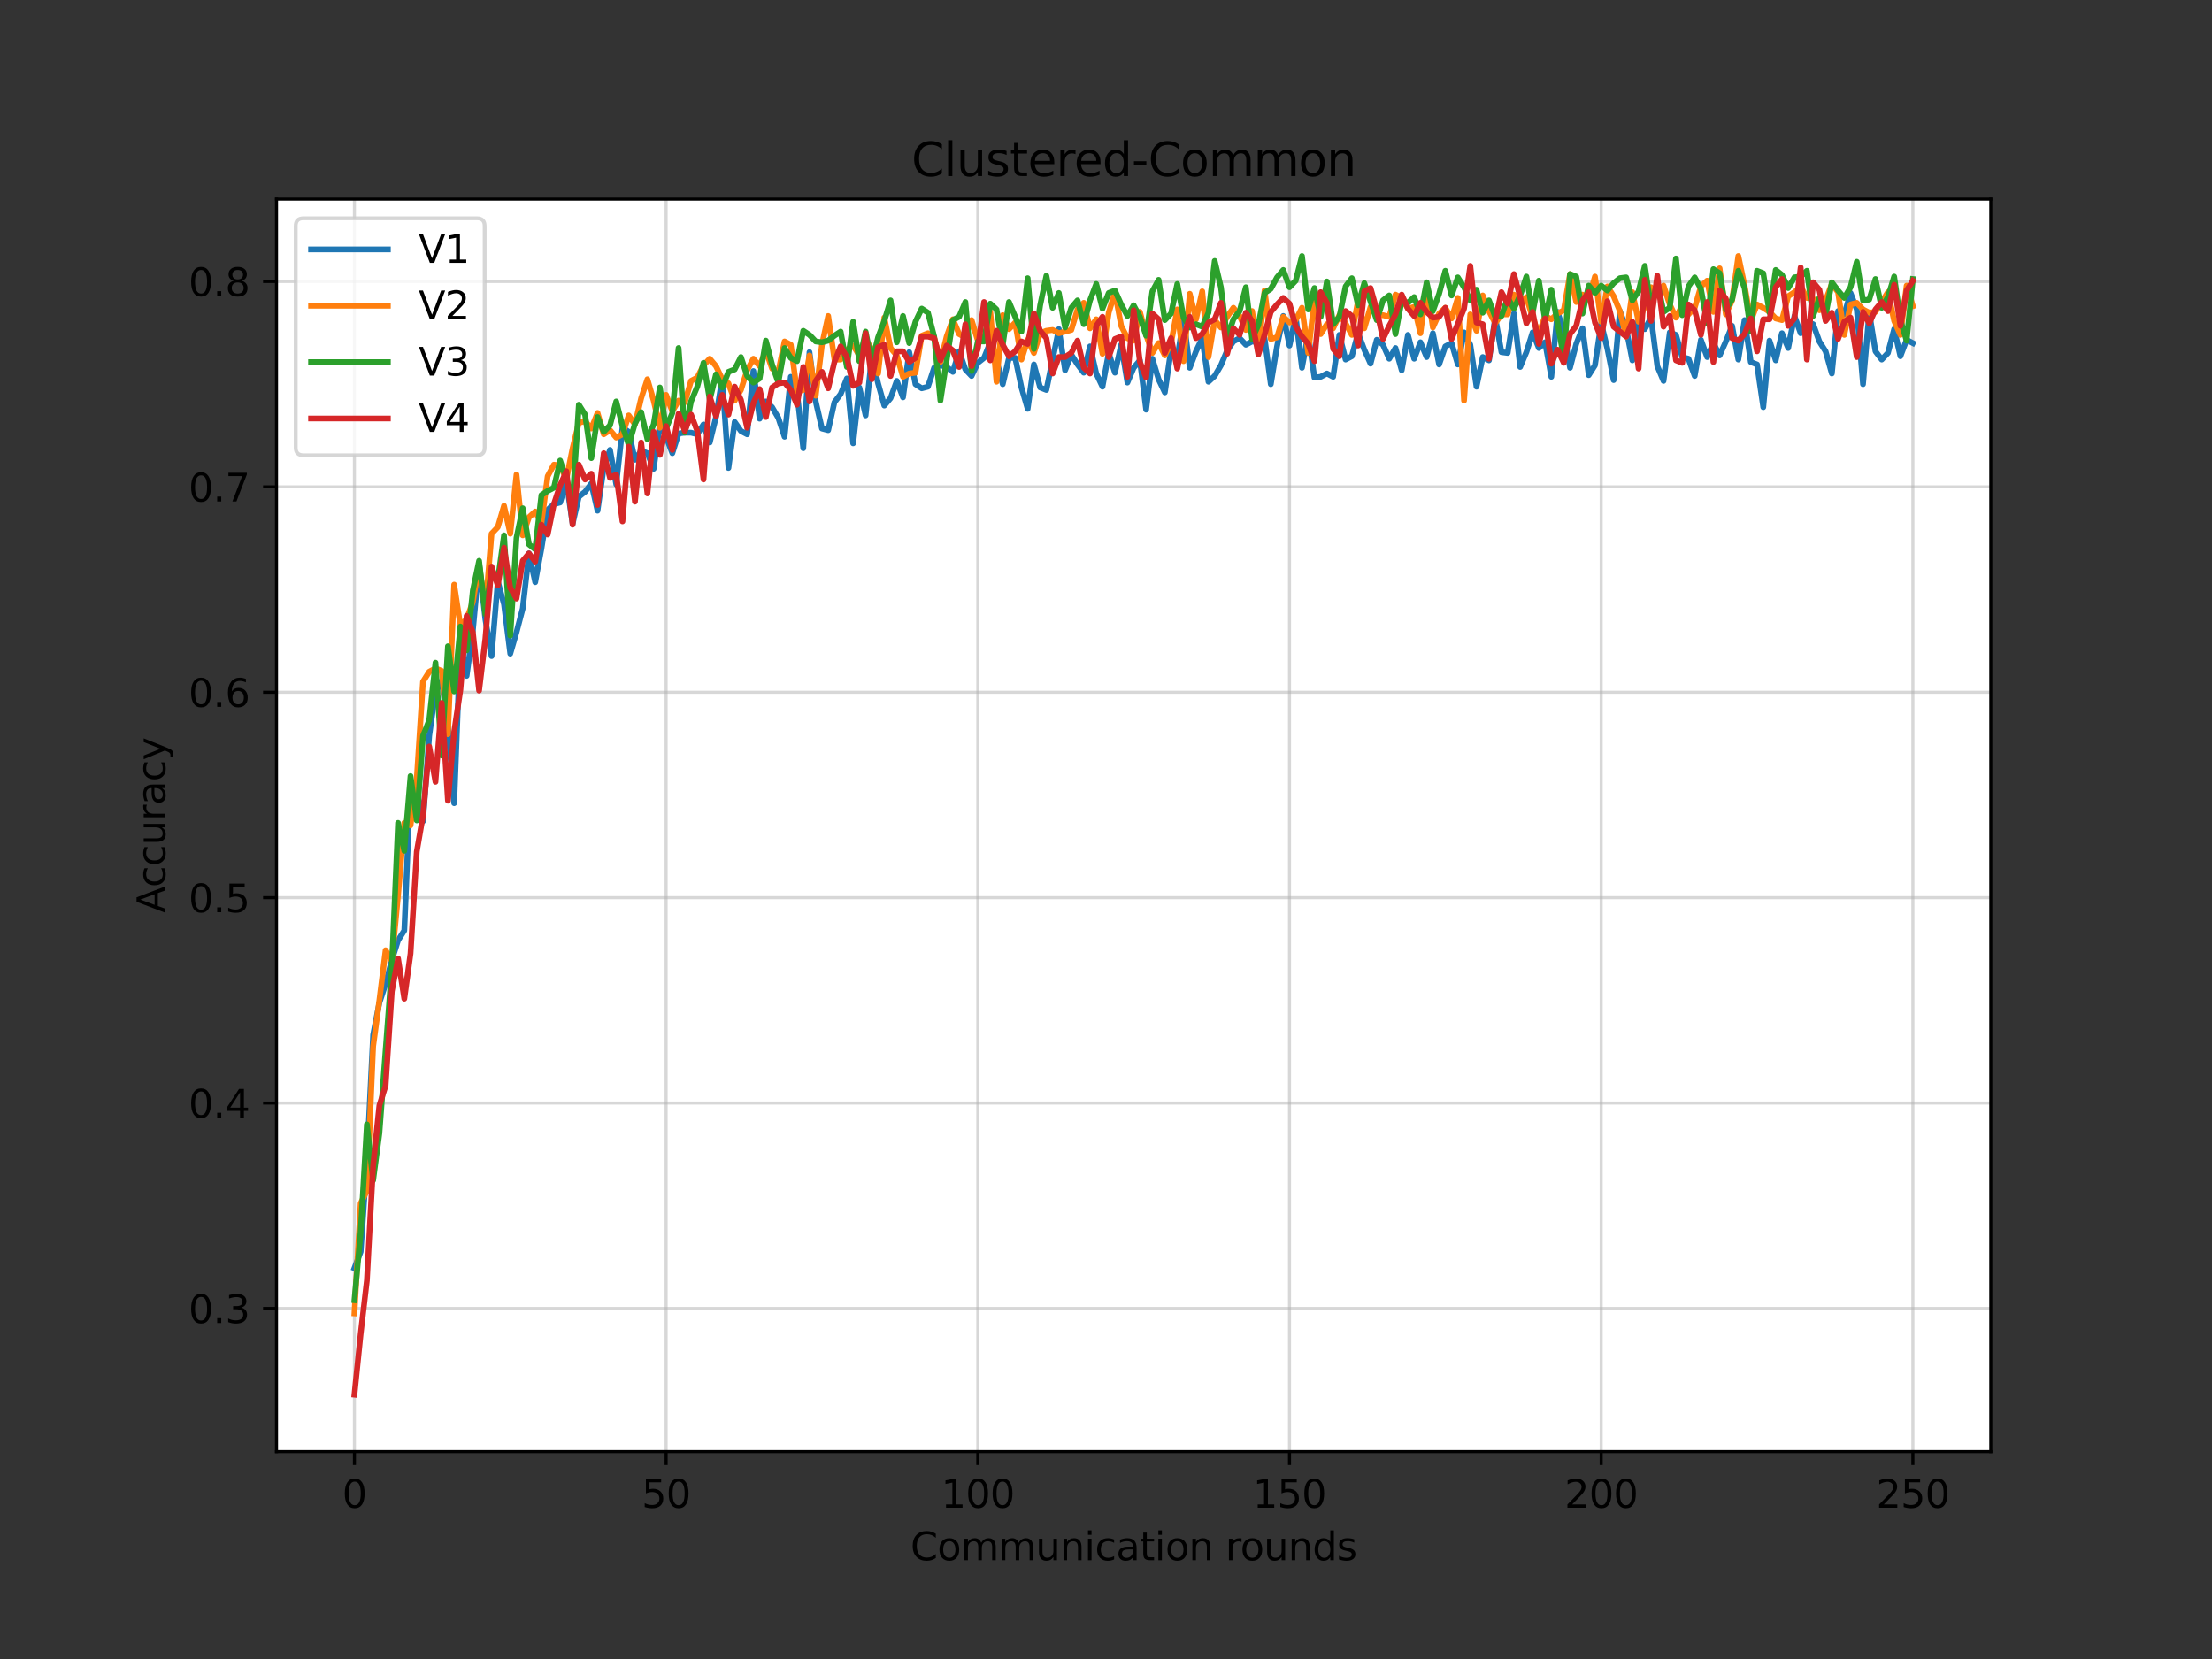 <?xml version="1.0" encoding="utf-8" standalone="no"?>
<!DOCTYPE svg PUBLIC "-//W3C//DTD SVG 1.1//EN"
  "http://www.w3.org/Graphics/SVG/1.1/DTD/svg11.dtd">
<svg xmlns:xlink="http://www.w3.org/1999/xlink" width="576pt" height="432pt" viewBox="0 0 576 432" xmlns="http://www.w3.org/2000/svg" version="1.1">
 <rect x="0" y="0" width="576" height="432" fill="#333333" stroke="none"/>
 <defs>
  <style type="text/css">*{stroke-linejoin: round; stroke-linecap: butt}</style>
 </defs>
 <g id="figure_1">
  <g id="patch_1">
   <path d="M 0 432 
L 576 432 
L 576 0 
L 0 0 
L 0 432 
z
" style="fill: none"/>
  </g>
  <g id="axes_1">
   <g id="patch_2">
    <path d="M 72 378 
L 518.4 378 
L 518.4 51.84 
L 72 51.84 
z
" style="fill: #ffffff"/>
   </g>
   <g id="matplotlib.axis_1">
    <g id="xtick_1">
     <g id="line2d_1">
      <path d="M 92.291 378 
L 92.291 51.84 
" clip-path="url(#p9f2d087b7a)" style="fill: none; stroke: #b0b0b0; stroke-opacity: 0.5; stroke-width: 0.8; stroke-linecap: square"/>
     </g>
     <g id="line2d_2">
      <defs>
       <path id="mb9814fb284" d="M 0 0 
L 0 3.5 
" style="stroke: #000000; stroke-width: 0.8"/>
      </defs>
      <g>
       <use xlink:href="#mb9814fb284" x="92.291" y="378" style="stroke: #000000; stroke-width: 0.8"/>
      </g>
     </g>
     <g id="text_1">
      <!-- 0 -->
      <g transform="translate(89.11 392.598)scale(0.1 -0.1)">
       <defs>
        <path id="DejaVuSans-30" d="M 2034 4250 
Q 1547 4250 1301 3770 
Q 1056 3291 1056 2328 
Q 1056 1369 1301 889 
Q 1547 409 2034 409 
Q 2525 409 2770 889 
Q 3016 1369 3016 2328 
Q 3016 3291 2770 3770 
Q 2525 4250 2034 4250 
z
M 2034 4750 
Q 2819 4750 3233 4129 
Q 3647 3509 3647 2328 
Q 3647 1150 3233 529 
Q 2819 -91 2034 -91 
Q 1250 -91 836 529 
Q 422 1150 422 2328 
Q 422 3509 836 4129 
Q 1250 4750 2034 4750 
z
" transform="scale(0.016)"/>
       </defs>
       <use xlink:href="#DejaVuSans-30"/>
      </g>
     </g>
    </g>
    <g id="xtick_2">
     <g id="line2d_3">
      <path d="M 173.455 378 
L 173.455 51.84 
" clip-path="url(#p9f2d087b7a)" style="fill: none; stroke: #b0b0b0; stroke-opacity: 0.5; stroke-width: 0.8; stroke-linecap: square"/>
     </g>
     <g id="line2d_4">
      <g>
       <use xlink:href="#mb9814fb284" x="173.455" y="378" style="stroke: #000000; stroke-width: 0.8"/>
      </g>
     </g>
     <g id="text_2">
      <!-- 50 -->
      <g transform="translate(167.092 392.598)scale(0.1 -0.1)">
       <defs>
        <path id="DejaVuSans-35" d="M 691 4666 
L 3169 4666 
L 3169 4134 
L 1269 4134 
L 1269 2991 
Q 1406 3038 1543 3061 
Q 1681 3084 1819 3084 
Q 2600 3084 3056 2656 
Q 3513 2228 3513 1497 
Q 3513 744 3044 326 
Q 2575 -91 1722 -91 
Q 1428 -91 1123 -41 
Q 819 9 494 109 
L 494 744 
Q 775 591 1075 516 
Q 1375 441 1709 441 
Q 2250 441 2565 725 
Q 2881 1009 2881 1497 
Q 2881 1984 2565 2268 
Q 2250 2553 1709 2553 
Q 1456 2553 1204 2497 
Q 953 2441 691 2322 
L 691 4666 
z
" transform="scale(0.016)"/>
       </defs>
       <use xlink:href="#DejaVuSans-35"/>
       <use xlink:href="#DejaVuSans-30" x="63.623"/>
      </g>
     </g>
    </g>
    <g id="xtick_3">
     <g id="line2d_5">
      <path d="M 254.618 378 
L 254.618 51.84 
" clip-path="url(#p9f2d087b7a)" style="fill: none; stroke: #b0b0b0; stroke-opacity: 0.5; stroke-width: 0.8; stroke-linecap: square"/>
     </g>
     <g id="line2d_6">
      <g>
       <use xlink:href="#mb9814fb284" x="254.618" y="378" style="stroke: #000000; stroke-width: 0.8"/>
      </g>
     </g>
     <g id="text_3">
      <!-- 100 -->
      <g transform="translate(245.074 392.598)scale(0.1 -0.1)">
       <defs>
        <path id="DejaVuSans-31" d="M 794 531 
L 1825 531 
L 1825 4091 
L 703 3866 
L 703 4441 
L 1819 4666 
L 2450 4666 
L 2450 531 
L 3481 531 
L 3481 0 
L 794 0 
L 794 531 
z
" transform="scale(0.016)"/>
       </defs>
       <use xlink:href="#DejaVuSans-31"/>
       <use xlink:href="#DejaVuSans-30" x="63.623"/>
       <use xlink:href="#DejaVuSans-30" x="127.246"/>
      </g>
     </g>
    </g>
    <g id="xtick_4">
     <g id="line2d_7">
      <path d="M 335.782 378 
L 335.782 51.84 
" clip-path="url(#p9f2d087b7a)" style="fill: none; stroke: #b0b0b0; stroke-opacity: 0.5; stroke-width: 0.8; stroke-linecap: square"/>
     </g>
     <g id="line2d_8">
      <g>
       <use xlink:href="#mb9814fb284" x="335.782" y="378" style="stroke: #000000; stroke-width: 0.8"/>
      </g>
     </g>
     <g id="text_4">
      <!-- 150 -->
      <g transform="translate(326.238 392.598)scale(0.1 -0.1)">
       <use xlink:href="#DejaVuSans-31"/>
       <use xlink:href="#DejaVuSans-35" x="63.623"/>
       <use xlink:href="#DejaVuSans-30" x="127.246"/>
      </g>
     </g>
    </g>
    <g id="xtick_5">
     <g id="line2d_9">
      <path d="M 416.945 378 
L 416.945 51.84 
" clip-path="url(#p9f2d087b7a)" style="fill: none; stroke: #b0b0b0; stroke-opacity: 0.5; stroke-width: 0.8; stroke-linecap: square"/>
     </g>
     <g id="line2d_10">
      <g>
       <use xlink:href="#mb9814fb284" x="416.945" y="378" style="stroke: #000000; stroke-width: 0.8"/>
      </g>
     </g>
     <g id="text_5">
      <!-- 200 -->
      <g transform="translate(407.402 392.598)scale(0.1 -0.1)">
       <defs>
        <path id="DejaVuSans-32" d="M 1228 531 
L 3431 531 
L 3431 0 
L 469 0 
L 469 531 
Q 828 903 1448 1529 
Q 2069 2156 2228 2338 
Q 2531 2678 2651 2914 
Q 2772 3150 2772 3378 
Q 2772 3750 2511 3984 
Q 2250 4219 1831 4219 
Q 1534 4219 1204 4116 
Q 875 4013 500 3803 
L 500 4441 
Q 881 4594 1212 4672 
Q 1544 4750 1819 4750 
Q 2544 4750 2975 4387 
Q 3406 4025 3406 3419 
Q 3406 3131 3298 2873 
Q 3191 2616 2906 2266 
Q 2828 2175 2409 1742 
Q 1991 1309 1228 531 
z
" transform="scale(0.016)"/>
       </defs>
       <use xlink:href="#DejaVuSans-32"/>
       <use xlink:href="#DejaVuSans-30" x="63.623"/>
       <use xlink:href="#DejaVuSans-30" x="127.246"/>
      </g>
     </g>
    </g>
    <g id="xtick_6">
     <g id="line2d_11">
      <path d="M 498.109 378 
L 498.109 51.84 
" clip-path="url(#p9f2d087b7a)" style="fill: none; stroke: #b0b0b0; stroke-opacity: 0.5; stroke-width: 0.8; stroke-linecap: square"/>
     </g>
     <g id="line2d_12">
      <g>
       <use xlink:href="#mb9814fb284" x="498.109" y="378" style="stroke: #000000; stroke-width: 0.8"/>
      </g>
     </g>
     <g id="text_6">
      <!-- 250 -->
      <g transform="translate(488.565 392.598)scale(0.1 -0.1)">
       <use xlink:href="#DejaVuSans-32"/>
       <use xlink:href="#DejaVuSans-35" x="63.623"/>
       <use xlink:href="#DejaVuSans-30" x="127.246"/>
      </g>
     </g>
    </g>
    <g id="text_7">
     <!-- Communication rounds -->
     <g transform="translate(237.084 406.277)scale(0.1 -0.1)">
      <defs>
       <path id="DejaVuSans-43" d="M 4122 4306 
L 4122 3641 
Q 3803 3938 3442 4084 
Q 3081 4231 2675 4231 
Q 1875 4231 1450 3742 
Q 1025 3253 1025 2328 
Q 1025 1406 1450 917 
Q 1875 428 2675 428 
Q 3081 428 3442 575 
Q 3803 722 4122 1019 
L 4122 359 
Q 3791 134 3420 21 
Q 3050 -91 2638 -91 
Q 1578 -91 968 557 
Q 359 1206 359 2328 
Q 359 3453 968 4101 
Q 1578 4750 2638 4750 
Q 3056 4750 3426 4639 
Q 3797 4528 4122 4306 
z
" transform="scale(0.016)"/>
       <path id="DejaVuSans-6f" d="M 1959 3097 
Q 1497 3097 1228 2736 
Q 959 2375 959 1747 
Q 959 1119 1226 758 
Q 1494 397 1959 397 
Q 2419 397 2687 759 
Q 2956 1122 2956 1747 
Q 2956 2369 2687 2733 
Q 2419 3097 1959 3097 
z
M 1959 3584 
Q 2709 3584 3137 3096 
Q 3566 2609 3566 1747 
Q 3566 888 3137 398 
Q 2709 -91 1959 -91 
Q 1206 -91 779 398 
Q 353 888 353 1747 
Q 353 2609 779 3096 
Q 1206 3584 1959 3584 
z
" transform="scale(0.016)"/>
       <path id="DejaVuSans-6d" d="M 3328 2828 
Q 3544 3216 3844 3400 
Q 4144 3584 4550 3584 
Q 5097 3584 5394 3201 
Q 5691 2819 5691 2113 
L 5691 0 
L 5113 0 
L 5113 2094 
Q 5113 2597 4934 2840 
Q 4756 3084 4391 3084 
Q 3944 3084 3684 2787 
Q 3425 2491 3425 1978 
L 3425 0 
L 2847 0 
L 2847 2094 
Q 2847 2600 2669 2842 
Q 2491 3084 2119 3084 
Q 1678 3084 1418 2786 
Q 1159 2488 1159 1978 
L 1159 0 
L 581 0 
L 581 3500 
L 1159 3500 
L 1159 2956 
Q 1356 3278 1631 3431 
Q 1906 3584 2284 3584 
Q 2666 3584 2933 3390 
Q 3200 3197 3328 2828 
z
" transform="scale(0.016)"/>
       <path id="DejaVuSans-75" d="M 544 1381 
L 544 3500 
L 1119 3500 
L 1119 1403 
Q 1119 906 1312 657 
Q 1506 409 1894 409 
Q 2359 409 2629 706 
Q 2900 1003 2900 1516 
L 2900 3500 
L 3475 3500 
L 3475 0 
L 2900 0 
L 2900 538 
Q 2691 219 2414 64 
Q 2138 -91 1772 -91 
Q 1169 -91 856 284 
Q 544 659 544 1381 
z
M 1991 3584 
L 1991 3584 
z
" transform="scale(0.016)"/>
       <path id="DejaVuSans-6e" d="M 3513 2113 
L 3513 0 
L 2938 0 
L 2938 2094 
Q 2938 2591 2744 2837 
Q 2550 3084 2163 3084 
Q 1697 3084 1428 2787 
Q 1159 2491 1159 1978 
L 1159 0 
L 581 0 
L 581 3500 
L 1159 3500 
L 1159 2956 
Q 1366 3272 1645 3428 
Q 1925 3584 2291 3584 
Q 2894 3584 3203 3211 
Q 3513 2838 3513 2113 
z
" transform="scale(0.016)"/>
       <path id="DejaVuSans-69" d="M 603 3500 
L 1178 3500 
L 1178 0 
L 603 0 
L 603 3500 
z
M 603 4863 
L 1178 4863 
L 1178 4134 
L 603 4134 
L 603 4863 
z
" transform="scale(0.016)"/>
       <path id="DejaVuSans-63" d="M 3122 3366 
L 3122 2828 
Q 2878 2963 2633 3030 
Q 2388 3097 2138 3097 
Q 1578 3097 1268 2742 
Q 959 2388 959 1747 
Q 959 1106 1268 751 
Q 1578 397 2138 397 
Q 2388 397 2633 464 
Q 2878 531 3122 666 
L 3122 134 
Q 2881 22 2623 -34 
Q 2366 -91 2075 -91 
Q 1284 -91 818 406 
Q 353 903 353 1747 
Q 353 2603 823 3093 
Q 1294 3584 2113 3584 
Q 2378 3584 2631 3529 
Q 2884 3475 3122 3366 
z
" transform="scale(0.016)"/>
       <path id="DejaVuSans-61" d="M 2194 1759 
Q 1497 1759 1228 1600 
Q 959 1441 959 1056 
Q 959 750 1161 570 
Q 1363 391 1709 391 
Q 2188 391 2477 730 
Q 2766 1069 2766 1631 
L 2766 1759 
L 2194 1759 
z
M 3341 1997 
L 3341 0 
L 2766 0 
L 2766 531 
Q 2569 213 2275 61 
Q 1981 -91 1556 -91 
Q 1019 -91 701 211 
Q 384 513 384 1019 
Q 384 1609 779 1909 
Q 1175 2209 1959 2209 
L 2766 2209 
L 2766 2266 
Q 2766 2663 2505 2880 
Q 2244 3097 1772 3097 
Q 1472 3097 1187 3025 
Q 903 2953 641 2809 
L 641 3341 
Q 956 3463 1253 3523 
Q 1550 3584 1831 3584 
Q 2591 3584 2966 3190 
Q 3341 2797 3341 1997 
z
" transform="scale(0.016)"/>
       <path id="DejaVuSans-74" d="M 1172 4494 
L 1172 3500 
L 2356 3500 
L 2356 3053 
L 1172 3053 
L 1172 1153 
Q 1172 725 1289 603 
Q 1406 481 1766 481 
L 2356 481 
L 2356 0 
L 1766 0 
Q 1100 0 847 248 
Q 594 497 594 1153 
L 594 3053 
L 172 3053 
L 172 3500 
L 594 3500 
L 594 4494 
L 1172 4494 
z
" transform="scale(0.016)"/>
       <path id="DejaVuSans-20" transform="scale(0.016)"/>
       <path id="DejaVuSans-72" d="M 2631 2963 
Q 2534 3019 2420 3045 
Q 2306 3072 2169 3072 
Q 1681 3072 1420 2755 
Q 1159 2438 1159 1844 
L 1159 0 
L 581 0 
L 581 3500 
L 1159 3500 
L 1159 2956 
Q 1341 3275 1631 3429 
Q 1922 3584 2338 3584 
Q 2397 3584 2469 3576 
Q 2541 3569 2628 3553 
L 2631 2963 
z
" transform="scale(0.016)"/>
       <path id="DejaVuSans-64" d="M 2906 2969 
L 2906 4863 
L 3481 4863 
L 3481 0 
L 2906 0 
L 2906 525 
Q 2725 213 2448 61 
Q 2172 -91 1784 -91 
Q 1150 -91 751 415 
Q 353 922 353 1747 
Q 353 2572 751 3078 
Q 1150 3584 1784 3584 
Q 2172 3584 2448 3432 
Q 2725 3281 2906 2969 
z
M 947 1747 
Q 947 1113 1208 752 
Q 1469 391 1925 391 
Q 2381 391 2643 752 
Q 2906 1113 2906 1747 
Q 2906 2381 2643 2742 
Q 2381 3103 1925 3103 
Q 1469 3103 1208 2742 
Q 947 2381 947 1747 
z
" transform="scale(0.016)"/>
       <path id="DejaVuSans-73" d="M 2834 3397 
L 2834 2853 
Q 2591 2978 2328 3040 
Q 2066 3103 1784 3103 
Q 1356 3103 1142 2972 
Q 928 2841 928 2578 
Q 928 2378 1081 2264 
Q 1234 2150 1697 2047 
L 1894 2003 
Q 2506 1872 2764 1633 
Q 3022 1394 3022 966 
Q 3022 478 2636 193 
Q 2250 -91 1575 -91 
Q 1294 -91 989 -36 
Q 684 19 347 128 
L 347 722 
Q 666 556 975 473 
Q 1284 391 1588 391 
Q 1994 391 2212 530 
Q 2431 669 2431 922 
Q 2431 1156 2273 1281 
Q 2116 1406 1581 1522 
L 1381 1569 
Q 847 1681 609 1914 
Q 372 2147 372 2553 
Q 372 3047 722 3315 
Q 1072 3584 1716 3584 
Q 2034 3584 2315 3537 
Q 2597 3491 2834 3397 
z
" transform="scale(0.016)"/>
      </defs>
      <use xlink:href="#DejaVuSans-43"/>
      <use xlink:href="#DejaVuSans-6f" x="69.824"/>
      <use xlink:href="#DejaVuSans-6d" x="131.006"/>
      <use xlink:href="#DejaVuSans-6d" x="228.418"/>
      <use xlink:href="#DejaVuSans-75" x="325.83"/>
      <use xlink:href="#DejaVuSans-6e" x="389.209"/>
      <use xlink:href="#DejaVuSans-69" x="452.588"/>
      <use xlink:href="#DejaVuSans-63" x="480.371"/>
      <use xlink:href="#DejaVuSans-61" x="535.352"/>
      <use xlink:href="#DejaVuSans-74" x="596.631"/>
      <use xlink:href="#DejaVuSans-69" x="635.84"/>
      <use xlink:href="#DejaVuSans-6f" x="663.623"/>
      <use xlink:href="#DejaVuSans-6e" x="724.805"/>
      <use xlink:href="#DejaVuSans-20" x="788.184"/>
      <use xlink:href="#DejaVuSans-72" x="819.971"/>
      <use xlink:href="#DejaVuSans-6f" x="858.834"/>
      <use xlink:href="#DejaVuSans-75" x="920.016"/>
      <use xlink:href="#DejaVuSans-6e" x="983.395"/>
      <use xlink:href="#DejaVuSans-64" x="1046.773"/>
      <use xlink:href="#DejaVuSans-73" x="1110.25"/>
     </g>
    </g>
   </g>
   <g id="matplotlib.axis_2">
    <g id="ytick_1">
     <g id="line2d_13">
      <path d="M 72 340.712 
L 518.4 340.712 
" clip-path="url(#p9f2d087b7a)" style="fill: none; stroke: #b0b0b0; stroke-opacity: 0.5; stroke-width: 0.8; stroke-linecap: square"/>
     </g>
     <g id="line2d_14">
      <defs>
       <path id="m608044f23e" d="M 0 0 
L -3.5 0 
" style="stroke: #000000; stroke-width: 0.8"/>
      </defs>
      <g>
       <use xlink:href="#m608044f23e" x="72" y="340.712" style="stroke: #000000; stroke-width: 0.8"/>
      </g>
     </g>
     <g id="text_8">
      <!-- 0.3 -->
      <g transform="translate(49.097 344.511)scale(0.1 -0.1)">
       <defs>
        <path id="DejaVuSans-2e" d="M 684 794 
L 1344 794 
L 1344 0 
L 684 0 
L 684 794 
z
" transform="scale(0.016)"/>
        <path id="DejaVuSans-33" d="M 2597 2516 
Q 3050 2419 3304 2112 
Q 3559 1806 3559 1356 
Q 3559 666 3084 287 
Q 2609 -91 1734 -91 
Q 1441 -91 1130 -33 
Q 819 25 488 141 
L 488 750 
Q 750 597 1062 519 
Q 1375 441 1716 441 
Q 2309 441 2620 675 
Q 2931 909 2931 1356 
Q 2931 1769 2642 2001 
Q 2353 2234 1838 2234 
L 1294 2234 
L 1294 2753 
L 1863 2753 
Q 2328 2753 2575 2939 
Q 2822 3125 2822 3475 
Q 2822 3834 2567 4026 
Q 2313 4219 1838 4219 
Q 1578 4219 1281 4162 
Q 984 4106 628 3988 
L 628 4550 
Q 988 4650 1302 4700 
Q 1616 4750 1894 4750 
Q 2613 4750 3031 4423 
Q 3450 4097 3450 3541 
Q 3450 3153 3228 2886 
Q 3006 2619 2597 2516 
z
" transform="scale(0.016)"/>
       </defs>
       <use xlink:href="#DejaVuSans-30"/>
       <use xlink:href="#DejaVuSans-2e" x="63.623"/>
       <use xlink:href="#DejaVuSans-33" x="95.41"/>
      </g>
     </g>
    </g>
    <g id="ytick_2">
     <g id="line2d_15">
      <path d="M 72 287.229 
L 518.4 287.229 
" clip-path="url(#p9f2d087b7a)" style="fill: none; stroke: #b0b0b0; stroke-opacity: 0.5; stroke-width: 0.8; stroke-linecap: square"/>
     </g>
     <g id="line2d_16">
      <g>
       <use xlink:href="#m608044f23e" x="72" y="287.229" style="stroke: #000000; stroke-width: 0.8"/>
      </g>
     </g>
     <g id="text_9">
      <!-- 0.4 -->
      <g transform="translate(49.097 291.028)scale(0.1 -0.1)">
       <defs>
        <path id="DejaVuSans-34" d="M 2419 4116 
L 825 1625 
L 2419 1625 
L 2419 4116 
z
M 2253 4666 
L 3047 4666 
L 3047 1625 
L 3713 1625 
L 3713 1100 
L 3047 1100 
L 3047 0 
L 2419 0 
L 2419 1100 
L 313 1100 
L 313 1709 
L 2253 4666 
z
" transform="scale(0.016)"/>
       </defs>
       <use xlink:href="#DejaVuSans-30"/>
       <use xlink:href="#DejaVuSans-2e" x="63.623"/>
       <use xlink:href="#DejaVuSans-34" x="95.41"/>
      </g>
     </g>
    </g>
    <g id="ytick_3">
     <g id="line2d_17">
      <path d="M 72 233.746 
L 518.4 233.746 
" clip-path="url(#p9f2d087b7a)" style="fill: none; stroke: #b0b0b0; stroke-opacity: 0.5; stroke-width: 0.8; stroke-linecap: square"/>
     </g>
     <g id="line2d_18">
      <g>
       <use xlink:href="#m608044f23e" x="72" y="233.746" style="stroke: #000000; stroke-width: 0.8"/>
      </g>
     </g>
     <g id="text_10">
      <!-- 0.5 -->
      <g transform="translate(49.097 237.545)scale(0.1 -0.1)">
       <use xlink:href="#DejaVuSans-30"/>
       <use xlink:href="#DejaVuSans-2e" x="63.623"/>
       <use xlink:href="#DejaVuSans-35" x="95.41"/>
      </g>
     </g>
    </g>
    <g id="ytick_4">
     <g id="line2d_19">
      <path d="M 72 180.263 
L 518.4 180.263 
" clip-path="url(#p9f2d087b7a)" style="fill: none; stroke: #b0b0b0; stroke-opacity: 0.5; stroke-width: 0.8; stroke-linecap: square"/>
     </g>
     <g id="line2d_20">
      <g>
       <use xlink:href="#m608044f23e" x="72" y="180.263" style="stroke: #000000; stroke-width: 0.8"/>
      </g>
     </g>
     <g id="text_11">
      <!-- 0.6 -->
      <g transform="translate(49.097 184.062)scale(0.1 -0.1)">
       <defs>
        <path id="DejaVuSans-36" d="M 2113 2584 
Q 1688 2584 1439 2293 
Q 1191 2003 1191 1497 
Q 1191 994 1439 701 
Q 1688 409 2113 409 
Q 2538 409 2786 701 
Q 3034 994 3034 1497 
Q 3034 2003 2786 2293 
Q 2538 2584 2113 2584 
z
M 3366 4563 
L 3366 3988 
Q 3128 4100 2886 4159 
Q 2644 4219 2406 4219 
Q 1781 4219 1451 3797 
Q 1122 3375 1075 2522 
Q 1259 2794 1537 2939 
Q 1816 3084 2150 3084 
Q 2853 3084 3261 2657 
Q 3669 2231 3669 1497 
Q 3669 778 3244 343 
Q 2819 -91 2113 -91 
Q 1303 -91 875 529 
Q 447 1150 447 2328 
Q 447 3434 972 4092 
Q 1497 4750 2381 4750 
Q 2619 4750 2861 4703 
Q 3103 4656 3366 4563 
z
" transform="scale(0.016)"/>
       </defs>
       <use xlink:href="#DejaVuSans-30"/>
       <use xlink:href="#DejaVuSans-2e" x="63.623"/>
       <use xlink:href="#DejaVuSans-36" x="95.41"/>
      </g>
     </g>
    </g>
    <g id="ytick_5">
     <g id="line2d_21">
      <path d="M 72 126.78 
L 518.4 126.78 
" clip-path="url(#p9f2d087b7a)" style="fill: none; stroke: #b0b0b0; stroke-opacity: 0.5; stroke-width: 0.8; stroke-linecap: square"/>
     </g>
     <g id="line2d_22">
      <g>
       <use xlink:href="#m608044f23e" x="72" y="126.78" style="stroke: #000000; stroke-width: 0.8"/>
      </g>
     </g>
     <g id="text_12">
      <!-- 0.7 -->
      <g transform="translate(49.097 130.579)scale(0.1 -0.1)">
       <defs>
        <path id="DejaVuSans-37" d="M 525 4666 
L 3525 4666 
L 3525 4397 
L 1831 0 
L 1172 0 
L 2766 4134 
L 525 4134 
L 525 4666 
z
" transform="scale(0.016)"/>
       </defs>
       <use xlink:href="#DejaVuSans-30"/>
       <use xlink:href="#DejaVuSans-2e" x="63.623"/>
       <use xlink:href="#DejaVuSans-37" x="95.41"/>
      </g>
     </g>
    </g>
    <g id="ytick_6">
     <g id="line2d_23">
      <path d="M 72 73.297 
L 518.4 73.297 
" clip-path="url(#p9f2d087b7a)" style="fill: none; stroke: #b0b0b0; stroke-opacity: 0.5; stroke-width: 0.8; stroke-linecap: square"/>
     </g>
     <g id="line2d_24">
      <g>
       <use xlink:href="#m608044f23e" x="72" y="73.297" style="stroke: #000000; stroke-width: 0.8"/>
      </g>
     </g>
     <g id="text_13">
      <!-- 0.8 -->
      <g transform="translate(49.097 77.097)scale(0.1 -0.1)">
       <defs>
        <path id="DejaVuSans-38" d="M 2034 2216 
Q 1584 2216 1326 1975 
Q 1069 1734 1069 1313 
Q 1069 891 1326 650 
Q 1584 409 2034 409 
Q 2484 409 2743 651 
Q 3003 894 3003 1313 
Q 3003 1734 2745 1975 
Q 2488 2216 2034 2216 
z
M 1403 2484 
Q 997 2584 770 2862 
Q 544 3141 544 3541 
Q 544 4100 942 4425 
Q 1341 4750 2034 4750 
Q 2731 4750 3128 4425 
Q 3525 4100 3525 3541 
Q 3525 3141 3298 2862 
Q 3072 2584 2669 2484 
Q 3125 2378 3379 2068 
Q 3634 1759 3634 1313 
Q 3634 634 3220 271 
Q 2806 -91 2034 -91 
Q 1263 -91 848 271 
Q 434 634 434 1313 
Q 434 1759 690 2068 
Q 947 2378 1403 2484 
z
M 1172 3481 
Q 1172 3119 1398 2916 
Q 1625 2713 2034 2713 
Q 2441 2713 2670 2916 
Q 2900 3119 2900 3481 
Q 2900 3844 2670 4047 
Q 2441 4250 2034 4250 
Q 1625 4250 1398 4047 
Q 1172 3844 1172 3481 
z
" transform="scale(0.016)"/>
       </defs>
       <use xlink:href="#DejaVuSans-30"/>
       <use xlink:href="#DejaVuSans-2e" x="63.623"/>
       <use xlink:href="#DejaVuSans-38" x="95.41"/>
      </g>
     </g>
    </g>
    <g id="text_14">
     <!-- Accuracy -->
     <g transform="translate(43.017 237.748)rotate(-90)scale(0.1 -0.1)">
      <defs>
       <path id="DejaVuSans-41" d="M 2188 4044 
L 1331 1722 
L 3047 1722 
L 2188 4044 
z
M 1831 4666 
L 2547 4666 
L 4325 0 
L 3669 0 
L 3244 1197 
L 1141 1197 
L 716 0 
L 50 0 
L 1831 4666 
z
" transform="scale(0.016)"/>
       <path id="DejaVuSans-79" d="M 2059 -325 
Q 1816 -950 1584 -1140 
Q 1353 -1331 966 -1331 
L 506 -1331 
L 506 -850 
L 844 -850 
Q 1081 -850 1212 -737 
Q 1344 -625 1503 -206 
L 1606 56 
L 191 3500 
L 800 3500 
L 1894 763 
L 2988 3500 
L 3597 3500 
L 2059 -325 
z
" transform="scale(0.016)"/>
      </defs>
      <use xlink:href="#DejaVuSans-41"/>
      <use xlink:href="#DejaVuSans-63" x="66.658"/>
      <use xlink:href="#DejaVuSans-63" x="121.639"/>
      <use xlink:href="#DejaVuSans-75" x="176.619"/>
      <use xlink:href="#DejaVuSans-72" x="239.998"/>
      <use xlink:href="#DejaVuSans-61" x="281.111"/>
      <use xlink:href="#DejaVuSans-63" x="342.391"/>
      <use xlink:href="#DejaVuSans-79" x="397.371"/>
     </g>
    </g>
   </g>
   <g id="line2d_25">
    <path d="M 92.291 330.229 
L 93.914 325.95 
L 95.537 302.204 
L 97.161 269.473 
L 98.784 261.129 
L 100.407 256.209 
L 102.031 250.005 
L 103.654 244.87 
L 105.277 242.303 
L 106.9 203.796 
L 108.524 206.149 
L 110.147 213.85 
L 111.77 191.601 
L 113.393 180.049 
L 115.017 177.268 
L 116.64 188.82 
L 118.263 209.144 
L 119.887 166.999 
L 121.51 175.984 
L 123.133 164.218 
L 124.756 146.676 
L 126.38 161.223 
L 128.003 170.85 
L 129.626 151.382 
L 131.249 157.372 
L 132.873 170.208 
L 134.496 164.646 
L 136.119 158.442 
L 137.743 144.109 
L 139.366 151.596 
L 140.989 142.825 
L 142.612 132.77 
L 144.236 131.273 
L 145.859 130.845 
L 147.482 125.283 
L 149.105 136.407 
L 150.729 129.347 
L 152.352 128.064 
L 153.975 125.924 
L 155.599 132.984 
L 157.222 121.646 
L 158.845 117.153 
L 160.468 126.138 
L 162.092 111.377 
L 163.715 112.447 
L 165.338 119.72 
L 166.961 117.367 
L 168.585 118.009 
L 170.208 122.074 
L 171.831 110.521 
L 173.455 113.73 
L 175.078 118.009 
L 176.701 112.875 
L 178.324 112.661 
L 179.948 112.661 
L 181.571 113.089 
L 183.194 110.521 
L 184.817 115.228 
L 186.441 108.596 
L 188.064 98.541 
L 189.687 121.86 
L 191.311 109.88 
L 192.934 112.233 
L 194.557 113.089 
L 196.18 96.616 
L 197.804 109.024 
L 199.427 104.531 
L 201.05 106.029 
L 202.673 108.81 
L 204.297 113.73 
L 205.92 98.113 
L 207.543 102.178 
L 209.167 116.725 
L 210.79 91.695 
L 212.413 104.531 
L 214.036 111.591 
L 215.66 112.019 
L 217.283 104.745 
L 218.906 102.606 
L 220.529 98.541 
L 222.153 115.442 
L 223.776 100.894 
L 225.399 108.168 
L 227.023 92.765 
L 228.646 99.825 
L 230.269 105.601 
L 231.892 103.676 
L 233.516 99.183 
L 235.139 103.462 
L 236.762 91.695 
L 238.385 100.039 
L 240.009 101.108 
L 241.632 100.681 
L 243.255 95.76 
L 244.879 95.118 
L 246.502 95.546 
L 248.125 96.83 
L 249.748 91.482 
L 251.372 96.188 
L 252.995 97.899 
L 254.618 94.477 
L 256.241 93.193 
L 257.865 89.128 
L 259.488 93.835 
L 261.111 100.039 
L 262.735 93.193 
L 264.358 93.193 
L 265.981 100.894 
L 267.604 106.457 
L 269.228 94.904 
L 270.851 100.894 
L 272.474 101.536 
L 275.721 85.705 
L 277.344 96.402 
L 278.967 92.337 
L 280.591 94.904 
L 282.214 97.044 
L 283.837 90.198 
L 285.46 97.258 
L 287.084 100.681 
L 288.707 91.909 
L 290.33 97.044 
L 291.953 89.77 
L 293.577 99.611 
L 295.2 95.76 
L 296.823 93.835 
L 298.447 106.671 
L 300.07 93.407 
L 301.693 98.755 
L 303.316 102.178 
L 304.94 91.054 
L 306.563 93.407 
L 308.186 82.924 
L 309.809 95.76 
L 311.433 91.482 
L 313.056 88.059 
L 314.679 99.397 
L 316.303 97.899 
L 317.926 95.118 
L 319.549 91.268 
L 321.172 88.914 
L 322.796 88.059 
L 324.419 89.77 
L 326.042 88.914 
L 327.665 89.128 
L 329.289 88.059 
L 330.912 100.039 
L 332.535 90.198 
L 334.159 82.282 
L 335.782 89.984 
L 337.405 82.496 
L 339.028 95.76 
L 340.652 86.989 
L 342.275 98.327 
L 343.898 98.113 
L 345.521 97.258 
L 347.145 98.113 
L 348.768 87.203 
L 350.391 93.621 
L 352.015 92.765 
L 353.638 86.775 
L 355.261 91.054 
L 356.884 94.69 
L 358.508 88.486 
L 360.131 89.77 
L 361.754 93.407 
L 363.377 90.626 
L 365.001 96.402 
L 366.624 87.203 
L 368.247 93.407 
L 369.871 89.128 
L 371.494 92.979 
L 373.117 86.775 
L 374.74 94.904 
L 376.364 90.198 
L 377.987 89.342 
L 379.61 94.904 
L 381.233 86.561 
L 382.857 89.77 
L 384.48 100.681 
L 386.103 92.979 
L 387.727 93.835 
L 389.35 82.71 
L 390.973 91.695 
L 392.596 91.909 
L 394.22 81.641 
L 395.843 95.546 
L 397.466 91.695 
L 399.089 86.561 
L 400.713 90.626 
L 402.336 89.128 
L 403.959 98.113 
L 405.583 81.213 
L 407.206 86.347 
L 408.829 95.76 
L 410.452 89.556 
L 412.076 85.491 
L 413.699 97.686 
L 415.322 95.118 
L 416.945 84.208 
L 418.569 90.84 
L 420.192 98.969 
L 421.815 80.999 
L 423.439 85.491 
L 425.062 93.835 
L 426.685 82.924 
L 428.308 85.705 
L 429.932 82.71 
L 431.555 95.332 
L 433.178 99.183 
L 434.801 86.561 
L 436.425 87.203 
L 438.048 92.979 
L 439.671 93.407 
L 441.295 97.899 
L 442.918 88.486 
L 444.541 92.979 
L 446.164 89.342 
L 447.788 92.551 
L 449.411 88.914 
L 451.034 84.85 
L 452.657 93.621 
L 454.281 83.352 
L 455.904 94.263 
L 457.527 94.904 
L 459.151 106.029 
L 460.774 88.7 
L 462.397 93.835 
L 464.02 86.775 
L 465.644 90.626 
L 467.267 82.282 
L 468.89 86.775 
L 470.513 83.78 
L 472.137 84.422 
L 473.76 88.914 
L 475.383 91.482 
L 477.007 97.258 
L 478.63 80.999 
L 480.253 81.855 
L 481.876 76.292 
L 483.5 80.571 
L 485.123 100.039 
L 486.746 81.427 
L 488.369 91.482 
L 489.993 93.621 
L 491.616 91.909 
L 493.239 85.705 
L 494.863 92.765 
L 496.486 88.486 
L 498.109 89.342 
L 498.109 89.342 
" clip-path="url(#p9f2d087b7a)" style="fill: none; stroke: #1f77b4; stroke-width: 1.5; stroke-linecap: square"/>
   </g>
   <g id="line2d_26">
    <path d="M 92.291 341.995 
L 93.914 313.329 
L 95.537 310.12 
L 97.161 272.468 
L 98.784 260.487 
L 100.407 247.438 
L 102.031 250.219 
L 103.654 233.104 
L 105.277 214.278 
L 106.9 214.92 
L 108.524 202.726 
L 110.147 177.482 
L 111.77 174.915 
L 113.393 174.059 
L 115.017 174.701 
L 116.64 191.174 
L 118.263 152.238 
L 119.887 162.935 
L 121.51 161.223 
L 123.133 156.731 
L 124.756 147.104 
L 126.38 158.656 
L 128.003 138.974 
L 129.626 137.263 
L 131.249 131.701 
L 132.873 138.974 
L 134.496 123.571 
L 136.119 139.402 
L 137.743 134.696 
L 139.366 133.198 
L 140.989 136.193 
L 142.612 123.999 
L 144.236 121.004 
L 145.859 121.218 
L 147.482 124.855 
L 149.105 116.725 
L 150.729 110.094 
L 152.352 109.666 
L 153.975 111.591 
L 155.599 107.526 
L 157.222 113.089 
L 158.845 112.019 
L 160.468 113.944 
L 162.092 113.089 
L 163.715 108.168 
L 165.338 110.521 
L 166.961 103.676 
L 168.585 98.755 
L 170.208 104.317 
L 171.831 111.377 
L 173.455 102.82 
L 175.078 107.099 
L 176.701 104.317 
L 178.324 104.745 
L 179.948 99.183 
L 181.571 98.327 
L 183.194 95.118 
L 184.817 93.407 
L 186.441 95.332 
L 188.064 98.755 
L 189.687 99.825 
L 191.311 104.317 
L 192.934 101.536 
L 194.557 96.402 
L 196.18 93.407 
L 197.804 95.332 
L 199.427 91.268 
L 201.05 95.974 
L 202.673 96.83 
L 204.297 88.914 
L 205.92 89.77 
L 207.543 101.964 
L 209.167 101.536 
L 210.79 92.551 
L 212.413 103.034 
L 214.036 89.77 
L 215.66 82.282 
L 217.283 93.621 
L 218.906 93.621 
L 220.529 91.054 
L 222.153 89.984 
L 223.776 92.551 
L 225.399 88.273 
L 227.023 91.054 
L 228.646 97.258 
L 230.269 82.71 
L 231.892 90.626 
L 233.516 92.551 
L 235.139 98.113 
L 236.762 97.258 
L 238.385 97.044 
L 240.009 87.417 
L 241.632 86.775 
L 243.255 87.845 
L 244.879 94.263 
L 246.502 87.631 
L 248.125 83.138 
L 249.748 86.989 
L 251.372 87.845 
L 252.995 83.352 
L 254.618 88.7 
L 256.241 88.273 
L 257.865 81.213 
L 259.488 99.397 
L 261.111 82.069 
L 262.735 85.705 
L 264.358 83.994 
L 265.981 93.621 
L 267.604 88.486 
L 269.228 91.909 
L 270.851 86.775 
L 272.474 86.133 
L 274.097 85.919 
L 275.721 86.775 
L 278.967 85.919 
L 280.591 80.571 
L 282.214 78.86 
L 283.837 85.491 
L 285.46 83.138 
L 287.084 92.123 
L 288.707 81.427 
L 290.33 76.078 
L 291.953 84.85 
L 293.577 88.059 
L 295.2 88.7 
L 296.823 81.213 
L 298.447 87.203 
L 300.07 91.909 
L 301.693 89.342 
L 303.316 92.551 
L 304.94 89.342 
L 306.563 80.571 
L 308.186 94.049 
L 309.809 76.506 
L 311.433 83.138 
L 313.056 75.865 
L 314.679 92.979 
L 316.303 83.352 
L 317.926 85.277 
L 319.549 82.496 
L 321.172 80.143 
L 322.796 82.282 
L 324.419 85.919 
L 326.042 80.999 
L 327.665 91.695 
L 329.289 75.651 
L 330.912 88.273 
L 332.535 87.845 
L 334.159 82.496 
L 335.782 83.994 
L 337.405 83.352 
L 339.028 80.143 
L 340.652 91.909 
L 342.275 78.004 
L 343.898 86.989 
L 345.521 84.422 
L 347.145 85.491 
L 348.768 82.069 
L 350.391 84.208 
L 352.015 87.203 
L 353.638 78.218 
L 355.261 85.491 
L 356.884 79.929 
L 358.508 82.282 
L 360.131 82.069 
L 361.754 82.496 
L 363.377 76.72 
L 365.001 77.576 
L 366.624 80.357 
L 368.247 79.929 
L 369.871 86.775 
L 371.494 74.367 
L 373.117 85.277 
L 374.74 81.641 
L 376.364 80.143 
L 377.987 82.924 
L 379.61 77.576 
L 381.233 104.317 
L 382.857 81.855 
L 384.48 86.133 
L 386.103 76.934 
L 387.727 80.999 
L 389.35 84.208 
L 390.973 81.855 
L 392.596 81.855 
L 394.22 76.72 
L 395.843 78.86 
L 397.466 77.362 
L 399.089 82.71 
L 400.713 86.989 
L 402.336 82.282 
L 403.959 83.138 
L 405.583 81.641 
L 407.206 80.785 
L 408.829 71.372 
L 410.452 78.646 
L 412.076 76.72 
L 413.699 77.576 
L 415.322 72.014 
L 416.945 83.78 
L 418.569 74.581 
L 420.192 77.148 
L 421.815 80.999 
L 423.439 87.631 
L 425.062 76.078 
L 426.685 83.78 
L 428.308 79.715 
L 429.932 74.795 
L 431.555 76.72 
L 433.178 74.367 
L 434.801 79.287 
L 436.425 82.71 
L 438.048 79.501 
L 439.671 81.855 
L 441.295 80.143 
L 442.918 74.581 
L 444.541 73.083 
L 446.164 81.213 
L 447.788 69.874 
L 449.411 81.855 
L 451.034 78.218 
L 452.657 66.665 
L 454.281 74.367 
L 455.904 83.566 
L 457.527 79.287 
L 459.151 80.143 
L 460.774 81.213 
L 462.397 82.924 
L 464.02 83.352 
L 465.644 77.148 
L 467.267 76.078 
L 468.89 74.581 
L 470.513 77.576 
L 472.137 77.79 
L 473.76 80.785 
L 475.383 78.218 
L 477.007 73.939 
L 478.63 76.078 
L 480.253 87.203 
L 481.876 79.287 
L 483.5 78.86 
L 485.123 80.571 
L 486.746 81.427 
L 488.369 81.213 
L 491.616 76.078 
L 493.239 83.566 
L 494.863 87.203 
L 496.486 74.367 
L 498.109 79.715 
L 498.109 79.715 
" clip-path="url(#p9f2d087b7a)" style="fill: none; stroke: #ff7f0e; stroke-width: 1.5; stroke-linecap: square"/>
   </g>
   <g id="line2d_27">
    <path d="M 92.291 338.572 
L 93.914 320.816 
L 95.537 292.791 
L 97.161 307.338 
L 98.784 295.144 
L 102.031 251.93 
L 103.654 214.278 
L 105.277 221.552 
L 106.9 202.084 
L 108.524 213.636 
L 110.147 191.601 
L 111.77 187.537 
L 113.393 172.562 
L 115.017 196.736 
L 116.64 168.283 
L 118.263 180.049 
L 119.887 163.149 
L 121.51 169.353 
L 123.133 153.736 
L 124.756 146.034 
L 126.38 159.94 
L 128.003 148.387 
L 129.626 151.168 
L 131.249 139.402 
L 132.873 165.502 
L 134.496 140.044 
L 136.119 132.342 
L 137.743 141.755 
L 139.366 143.039 
L 140.989 128.92 
L 142.612 127.85 
L 144.236 126.994 
L 145.859 119.934 
L 147.482 124.855 
L 149.105 130.417 
L 150.729 105.387 
L 152.352 107.954 
L 153.975 119.293 
L 155.599 108.596 
L 157.222 112.447 
L 158.845 110.735 
L 160.468 104.531 
L 162.092 110.949 
L 163.715 115.87 
L 165.338 110.307 
L 166.961 107.312 
L 168.585 114.372 
L 170.208 110.521 
L 171.831 100.894 
L 173.455 111.591 
L 175.078 107.526 
L 176.701 90.626 
L 178.324 112.661 
L 179.948 104.531 
L 181.571 100.681 
L 183.194 94.477 
L 184.817 104.103 
L 186.441 97.472 
L 188.064 100.894 
L 189.687 96.83 
L 191.311 96.188 
L 192.934 92.979 
L 194.557 97.899 
L 196.18 99.611 
L 197.804 98.541 
L 199.427 88.7 
L 201.05 94.904 
L 202.673 99.611 
L 204.297 90.626 
L 205.92 93.193 
L 207.543 94.049 
L 209.167 86.133 
L 210.79 87.203 
L 212.413 88.914 
L 214.036 89.128 
L 215.66 88.7 
L 217.283 87.417 
L 218.906 86.347 
L 220.529 95.546 
L 222.153 83.78 
L 223.776 94.049 
L 225.399 86.347 
L 227.023 94.477 
L 228.646 87.845 
L 230.269 83.566 
L 231.892 78.218 
L 233.516 89.128 
L 235.139 82.282 
L 236.762 89.342 
L 238.385 83.78 
L 240.009 80.357 
L 241.632 81.427 
L 243.255 87.631 
L 244.879 104.317 
L 248.125 83.352 
L 249.748 82.496 
L 251.372 78.646 
L 252.995 96.616 
L 254.618 88.914 
L 256.241 88.914 
L 257.865 79.073 
L 259.488 80.571 
L 261.111 89.77 
L 262.735 78.646 
L 265.981 86.347 
L 267.604 72.442 
L 269.228 90.84 
L 270.851 79.501 
L 272.474 71.8 
L 274.097 80.143 
L 275.721 76.292 
L 277.344 85.277 
L 278.967 80.143 
L 280.591 78.218 
L 282.214 84.422 
L 283.837 78.218 
L 285.46 73.939 
L 287.084 80.357 
L 288.707 76.292 
L 290.33 75.651 
L 291.953 79.287 
L 293.577 82.282 
L 295.2 79.501 
L 296.823 82.496 
L 298.447 87.417 
L 300.07 75.865 
L 301.693 72.869 
L 303.316 83.352 
L 304.94 81.641 
L 306.563 73.939 
L 308.186 82.71 
L 309.809 85.277 
L 311.433 84.422 
L 313.056 85.064 
L 314.679 81.427 
L 316.303 67.949 
L 317.926 74.795 
L 319.549 88.059 
L 321.172 83.138 
L 322.796 80.999 
L 324.419 74.795 
L 326.042 88.273 
L 327.665 84.636 
L 329.289 76.292 
L 330.912 75.223 
L 332.535 72.228 
L 334.159 70.302 
L 335.782 74.795 
L 337.405 73.083 
L 339.028 66.665 
L 340.652 80.571 
L 342.275 75.009 
L 343.898 82.496 
L 345.521 73.297 
L 347.145 84.422 
L 348.768 82.496 
L 350.391 74.581 
L 352.015 72.442 
L 353.638 79.501 
L 355.261 73.725 
L 358.508 83.352 
L 360.131 78.218 
L 361.754 76.934 
L 363.377 86.989 
L 365.001 78.218 
L 366.624 78.86 
L 368.247 77.362 
L 369.871 81.855 
L 371.494 73.511 
L 373.117 80.999 
L 374.74 76.506 
L 376.364 70.516 
L 377.987 76.934 
L 379.61 72.228 
L 381.233 74.795 
L 382.857 78.218 
L 384.48 75.437 
L 386.103 81.427 
L 387.727 78.218 
L 389.35 82.496 
L 390.973 82.282 
L 392.596 77.576 
L 394.22 80.357 
L 395.843 76.934 
L 397.466 72.014 
L 399.089 81.427 
L 400.713 73.083 
L 402.336 83.352 
L 403.959 75.437 
L 407.206 92.979 
L 408.829 71.372 
L 410.452 72.014 
L 412.076 81.641 
L 413.699 74.367 
L 415.322 76.292 
L 416.945 74.367 
L 418.569 75.651 
L 420.192 73.725 
L 421.815 72.442 
L 423.439 72.228 
L 425.062 78.218 
L 426.685 75.865 
L 428.308 69.233 
L 429.932 80.143 
L 431.555 73.511 
L 433.178 81.213 
L 434.801 80.143 
L 436.425 67.307 
L 438.048 82.069 
L 439.671 74.581 
L 441.295 72.228 
L 442.918 75.223 
L 444.541 84.208 
L 446.164 70.088 
L 447.788 71.158 
L 449.411 80.571 
L 451.034 78.004 
L 452.657 70.516 
L 454.281 75.009 
L 455.904 86.347 
L 457.527 70.516 
L 459.151 71.158 
L 460.774 81.427 
L 462.397 70.302 
L 464.02 71.586 
L 465.644 75.009 
L 467.267 72.228 
L 468.89 72.014 
L 470.513 70.516 
L 472.137 82.282 
L 473.76 77.576 
L 475.383 82.069 
L 477.007 73.511 
L 478.63 75.651 
L 480.253 77.576 
L 481.876 74.795 
L 483.5 68.163 
L 485.123 78.218 
L 486.746 78.004 
L 488.369 72.656 
L 489.993 80.143 
L 491.616 77.362 
L 493.239 72.014 
L 494.863 83.352 
L 496.486 88.7 
L 498.109 72.656 
L 498.109 72.656 
" clip-path="url(#p9f2d087b7a)" style="fill: none; stroke: #2ca02c; stroke-width: 1.5; stroke-linecap: square"/>
   </g>
   <g id="line2d_28">
    <path d="M 92.291 363.175 
L 93.914 347.344 
L 95.537 333.438 
L 97.161 303.488 
L 98.784 287.871 
L 100.407 282.736 
L 102.031 258.134 
L 103.654 249.577 
L 105.277 260.06 
L 106.9 248.293 
L 108.524 221.766 
L 110.147 212.353 
L 111.77 194.383 
L 113.393 203.582 
L 115.017 183.044 
L 116.64 208.502 
L 118.263 190.532 
L 119.887 179.621 
L 121.51 160.367 
L 123.133 164.646 
L 124.756 179.835 
L 126.38 166.358 
L 128.003 147.532 
L 129.626 152.452 
L 131.249 142.611 
L 132.873 153.094 
L 134.496 155.875 
L 136.119 146.034 
L 137.743 144.109 
L 139.366 146.248 
L 140.989 136.621 
L 142.612 139.188 
L 144.236 131.273 
L 145.859 126.352 
L 147.482 122.716 
L 149.105 136.621 
L 150.729 121.004 
L 152.352 124.855 
L 153.975 123.357 
L 155.599 131.487 
L 157.222 118.009 
L 158.845 124.427 
L 160.468 123.571 
L 162.092 135.765 
L 163.715 116.298 
L 165.338 130.631 
L 166.961 115.228 
L 168.585 128.492 
L 170.208 112.447 
L 171.831 118.437 
L 173.455 110.949 
L 175.078 117.153 
L 176.701 107.74 
L 178.324 112.233 
L 179.948 107.954 
L 181.571 112.233 
L 183.194 124.855 
L 184.817 103.248 
L 186.441 108.382 
L 188.064 102.82 
L 189.687 107.954 
L 191.311 100.681 
L 192.934 104.103 
L 194.557 111.377 
L 196.18 104.959 
L 197.804 101.322 
L 199.427 108.596 
L 201.05 100.894 
L 202.673 99.825 
L 204.297 99.611 
L 205.92 101.536 
L 207.543 105.387 
L 209.167 95.546 
L 210.79 104.531 
L 212.413 99.183 
L 214.036 96.83 
L 215.66 101.108 
L 217.283 94.263 
L 218.906 90.198 
L 220.529 92.979 
L 222.153 100.467 
L 223.776 99.611 
L 225.399 86.775 
L 227.023 98.755 
L 228.646 90.412 
L 230.269 89.77 
L 231.892 97.899 
L 233.516 91.482 
L 235.139 91.482 
L 236.762 94.263 
L 238.385 93.193 
L 240.009 87.631 
L 241.632 87.631 
L 243.255 88.059 
L 244.879 93.835 
L 246.502 89.984 
L 248.125 91.268 
L 249.748 95.546 
L 251.372 84.422 
L 252.995 95.332 
L 254.618 90.84 
L 256.241 78.646 
L 257.865 93.835 
L 259.488 86.133 
L 261.111 89.77 
L 262.735 92.765 
L 264.358 91.482 
L 265.981 88.914 
L 267.604 89.556 
L 269.228 81.641 
L 270.851 86.133 
L 272.474 88.059 
L 274.097 97.258 
L 275.721 92.979 
L 277.344 92.979 
L 278.967 91.909 
L 280.591 88.7 
L 282.214 95.76 
L 283.837 97.258 
L 285.46 84.85 
L 287.084 82.496 
L 288.707 92.979 
L 290.33 88.273 
L 291.953 87.631 
L 293.577 98.113 
L 295.2 80.785 
L 296.823 94.263 
L 298.447 98.327 
L 300.07 81.641 
L 301.693 83.138 
L 303.316 91.909 
L 304.94 88.059 
L 306.563 95.974 
L 308.186 88.059 
L 309.809 82.496 
L 311.433 88.059 
L 313.056 86.989 
L 314.679 83.994 
L 316.303 83.138 
L 317.926 78.86 
L 319.549 92.123 
L 321.172 85.491 
L 322.796 87.203 
L 324.419 81.427 
L 326.042 83.566 
L 327.665 92.337 
L 329.289 87.203 
L 330.912 81.213 
L 332.535 79.287 
L 334.159 77.576 
L 335.782 79.073 
L 337.405 85.064 
L 339.028 87.631 
L 340.652 89.556 
L 342.275 94.049 
L 343.898 76.078 
L 345.521 78.86 
L 347.145 90.84 
L 348.768 92.765 
L 350.391 80.999 
L 352.015 82.282 
L 353.638 89.984 
L 355.261 75.865 
L 356.884 75.009 
L 358.508 80.785 
L 360.131 88.273 
L 361.754 84.85 
L 363.377 81.855 
L 365.001 76.72 
L 366.624 80.357 
L 368.247 82.282 
L 369.871 78.86 
L 371.494 81.213 
L 373.117 82.71 
L 374.74 82.496 
L 376.364 80.143 
L 377.987 88.273 
L 381.233 80.357 
L 382.857 69.233 
L 384.48 83.994 
L 386.103 84.422 
L 387.727 93.407 
L 389.35 83.352 
L 390.973 76.078 
L 392.596 79.073 
L 394.22 71.372 
L 395.843 77.362 
L 397.466 84.208 
L 399.089 81.213 
L 400.713 89.556 
L 402.336 82.924 
L 403.959 94.69 
L 405.583 91.054 
L 407.206 94.477 
L 408.829 86.989 
L 410.452 84.85 
L 412.076 78.218 
L 413.699 76.078 
L 415.322 83.994 
L 416.945 88.059 
L 418.569 78.432 
L 420.192 85.064 
L 423.439 87.631 
L 425.062 83.78 
L 426.685 95.974 
L 428.308 72.869 
L 429.932 83.566 
L 431.555 71.8 
L 433.178 85.064 
L 434.801 82.282 
L 436.425 93.835 
L 438.048 94.477 
L 439.671 79.287 
L 441.295 80.785 
L 442.918 87.203 
L 444.541 78.646 
L 446.164 94.263 
L 447.788 75.651 
L 449.411 77.79 
L 451.034 88.059 
L 452.657 88.7 
L 454.281 86.989 
L 455.904 82.924 
L 457.527 91.482 
L 459.151 83.138 
L 460.774 83.138 
L 462.397 74.795 
L 464.02 72.656 
L 465.644 84.85 
L 467.267 82.924 
L 468.89 69.66 
L 470.513 93.621 
L 472.137 73.511 
L 473.76 75.437 
L 475.383 83.566 
L 477.007 81.427 
L 478.63 88.273 
L 480.253 83.78 
L 481.876 82.71 
L 483.5 92.979 
L 485.123 81.213 
L 486.746 84.208 
L 488.369 80.571 
L 489.993 78.646 
L 491.616 80.999 
L 493.239 74.153 
L 494.863 84.85 
L 496.486 75.651 
L 498.109 73.083 
L 498.109 73.083 
" clip-path="url(#p9f2d087b7a)" style="fill: none; stroke: #d62728; stroke-width: 1.5; stroke-linecap: square"/>
   </g>
   <g id="patch_3">
    <path d="M 72 378 
L 72 51.84 
" style="fill: none; stroke: #000000; stroke-width: 0.8; stroke-linejoin: miter; stroke-linecap: square"/>
   </g>
   <g id="patch_4">
    <path d="M 518.4 378 
L 518.4 51.84 
" style="fill: none; stroke: #000000; stroke-width: 0.8; stroke-linejoin: miter; stroke-linecap: square"/>
   </g>
   <g id="patch_5">
    <path d="M 72 378 
L 518.4 378 
" style="fill: none; stroke: #000000; stroke-width: 0.8; stroke-linejoin: miter; stroke-linecap: square"/>
   </g>
   <g id="patch_6">
    <path d="M 72 51.84 
L 518.4 51.84 
" style="fill: none; stroke: #000000; stroke-width: 0.8; stroke-linejoin: miter; stroke-linecap: square"/>
   </g>
   <g id="text_15">
    <!-- Clustered-Common -->
    <g transform="translate(237.351 45.84)scale(0.12 -0.12)">
     <defs>
      <path id="DejaVuSans-6c" d="M 603 4863 
L 1178 4863 
L 1178 0 
L 603 0 
L 603 4863 
z
" transform="scale(0.016)"/>
      <path id="DejaVuSans-65" d="M 3597 1894 
L 3597 1613 
L 953 1613 
Q 991 1019 1311 708 
Q 1631 397 2203 397 
Q 2534 397 2845 478 
Q 3156 559 3463 722 
L 3463 178 
Q 3153 47 2828 -22 
Q 2503 -91 2169 -91 
Q 1331 -91 842 396 
Q 353 884 353 1716 
Q 353 2575 817 3079 
Q 1281 3584 2069 3584 
Q 2775 3584 3186 3129 
Q 3597 2675 3597 1894 
z
M 3022 2063 
Q 3016 2534 2758 2815 
Q 2500 3097 2075 3097 
Q 1594 3097 1305 2825 
Q 1016 2553 972 2059 
L 3022 2063 
z
" transform="scale(0.016)"/>
      <path id="DejaVuSans-2d" d="M 313 2009 
L 1997 2009 
L 1997 1497 
L 313 1497 
L 313 2009 
z
" transform="scale(0.016)"/>
     </defs>
     <use xlink:href="#DejaVuSans-43"/>
     <use xlink:href="#DejaVuSans-6c" x="69.824"/>
     <use xlink:href="#DejaVuSans-75" x="97.607"/>
     <use xlink:href="#DejaVuSans-73" x="160.986"/>
     <use xlink:href="#DejaVuSans-74" x="213.086"/>
     <use xlink:href="#DejaVuSans-65" x="252.295"/>
     <use xlink:href="#DejaVuSans-72" x="313.818"/>
     <use xlink:href="#DejaVuSans-65" x="352.682"/>
     <use xlink:href="#DejaVuSans-64" x="414.205"/>
     <use xlink:href="#DejaVuSans-2d" x="477.682"/>
     <use xlink:href="#DejaVuSans-43" x="513.766"/>
     <use xlink:href="#DejaVuSans-6f" x="583.59"/>
     <use xlink:href="#DejaVuSans-6d" x="644.771"/>
     <use xlink:href="#DejaVuSans-6d" x="742.184"/>
     <use xlink:href="#DejaVuSans-6f" x="839.596"/>
     <use xlink:href="#DejaVuSans-6e" x="900.777"/>
    </g>
   </g>
   <g id="legend_1">
    <g id="patch_7">
     <path d="M 79 118.552 
L 124.203 118.552 
Q 126.203 118.552 126.203 116.552 
L 126.203 58.84 
Q 126.203 56.84 124.203 56.84 
L 79 56.84 
Q 77 56.84 77 58.84 
L 77 116.552 
Q 77 118.552 79 118.552 
z
" style="fill: #ffffff; opacity: 0.8; stroke: #cccccc; stroke-linejoin: miter"/>
    </g>
    <g id="line2d_29">
     <path d="M 81 64.938 
L 91 64.938 
L 101 64.938 
" style="fill: none; stroke: #1f77b4; stroke-width: 1.5; stroke-linecap: square"/>
    </g>
    <g id="text_16">
     <!-- V1 -->
     <g transform="translate(109 68.438)scale(0.1 -0.1)">
      <defs>
       <path id="DejaVuSans-56" d="M 1831 0 
L 50 4666 
L 709 4666 
L 2188 738 
L 3669 4666 
L 4325 4666 
L 2547 0 
L 1831 0 
z
" transform="scale(0.016)"/>
      </defs>
      <use xlink:href="#DejaVuSans-56"/>
      <use xlink:href="#DejaVuSans-31" x="68.408"/>
     </g>
    </g>
    <g id="line2d_30">
     <path d="M 81 79.617 
L 91 79.617 
L 101 79.617 
" style="fill: none; stroke: #ff7f0e; stroke-width: 1.5; stroke-linecap: square"/>
    </g>
    <g id="text_17">
     <!-- V2 -->
     <g transform="translate(109 83.117)scale(0.1 -0.1)">
      <use xlink:href="#DejaVuSans-56"/>
      <use xlink:href="#DejaVuSans-32" x="68.408"/>
     </g>
    </g>
    <g id="line2d_31">
     <path d="M 81 94.295 
L 91 94.295 
L 101 94.295 
" style="fill: none; stroke: #2ca02c; stroke-width: 1.5; stroke-linecap: square"/>
    </g>
    <g id="text_18">
     <!-- V3 -->
     <g transform="translate(109 97.795)scale(0.1 -0.1)">
      <use xlink:href="#DejaVuSans-56"/>
      <use xlink:href="#DejaVuSans-33" x="68.408"/>
     </g>
    </g>
    <g id="line2d_32">
     <path d="M 81 108.973 
L 91 108.973 
L 101 108.973 
" style="fill: none; stroke: #d62728; stroke-width: 1.5; stroke-linecap: square"/>
    </g>
    <g id="text_19">
     <!-- V4 -->
     <g transform="translate(109 112.473)scale(0.1 -0.1)">
      <use xlink:href="#DejaVuSans-56"/>
      <use xlink:href="#DejaVuSans-34" x="68.408"/>
     </g>
    </g>
   </g>
  </g>
 </g>
 <defs>
  <clipPath id="p9f2d087b7a">
   <rect x="72" y="51.84" width="446.4" height="326.16"/>
  </clipPath>
 </defs>
</svg>
